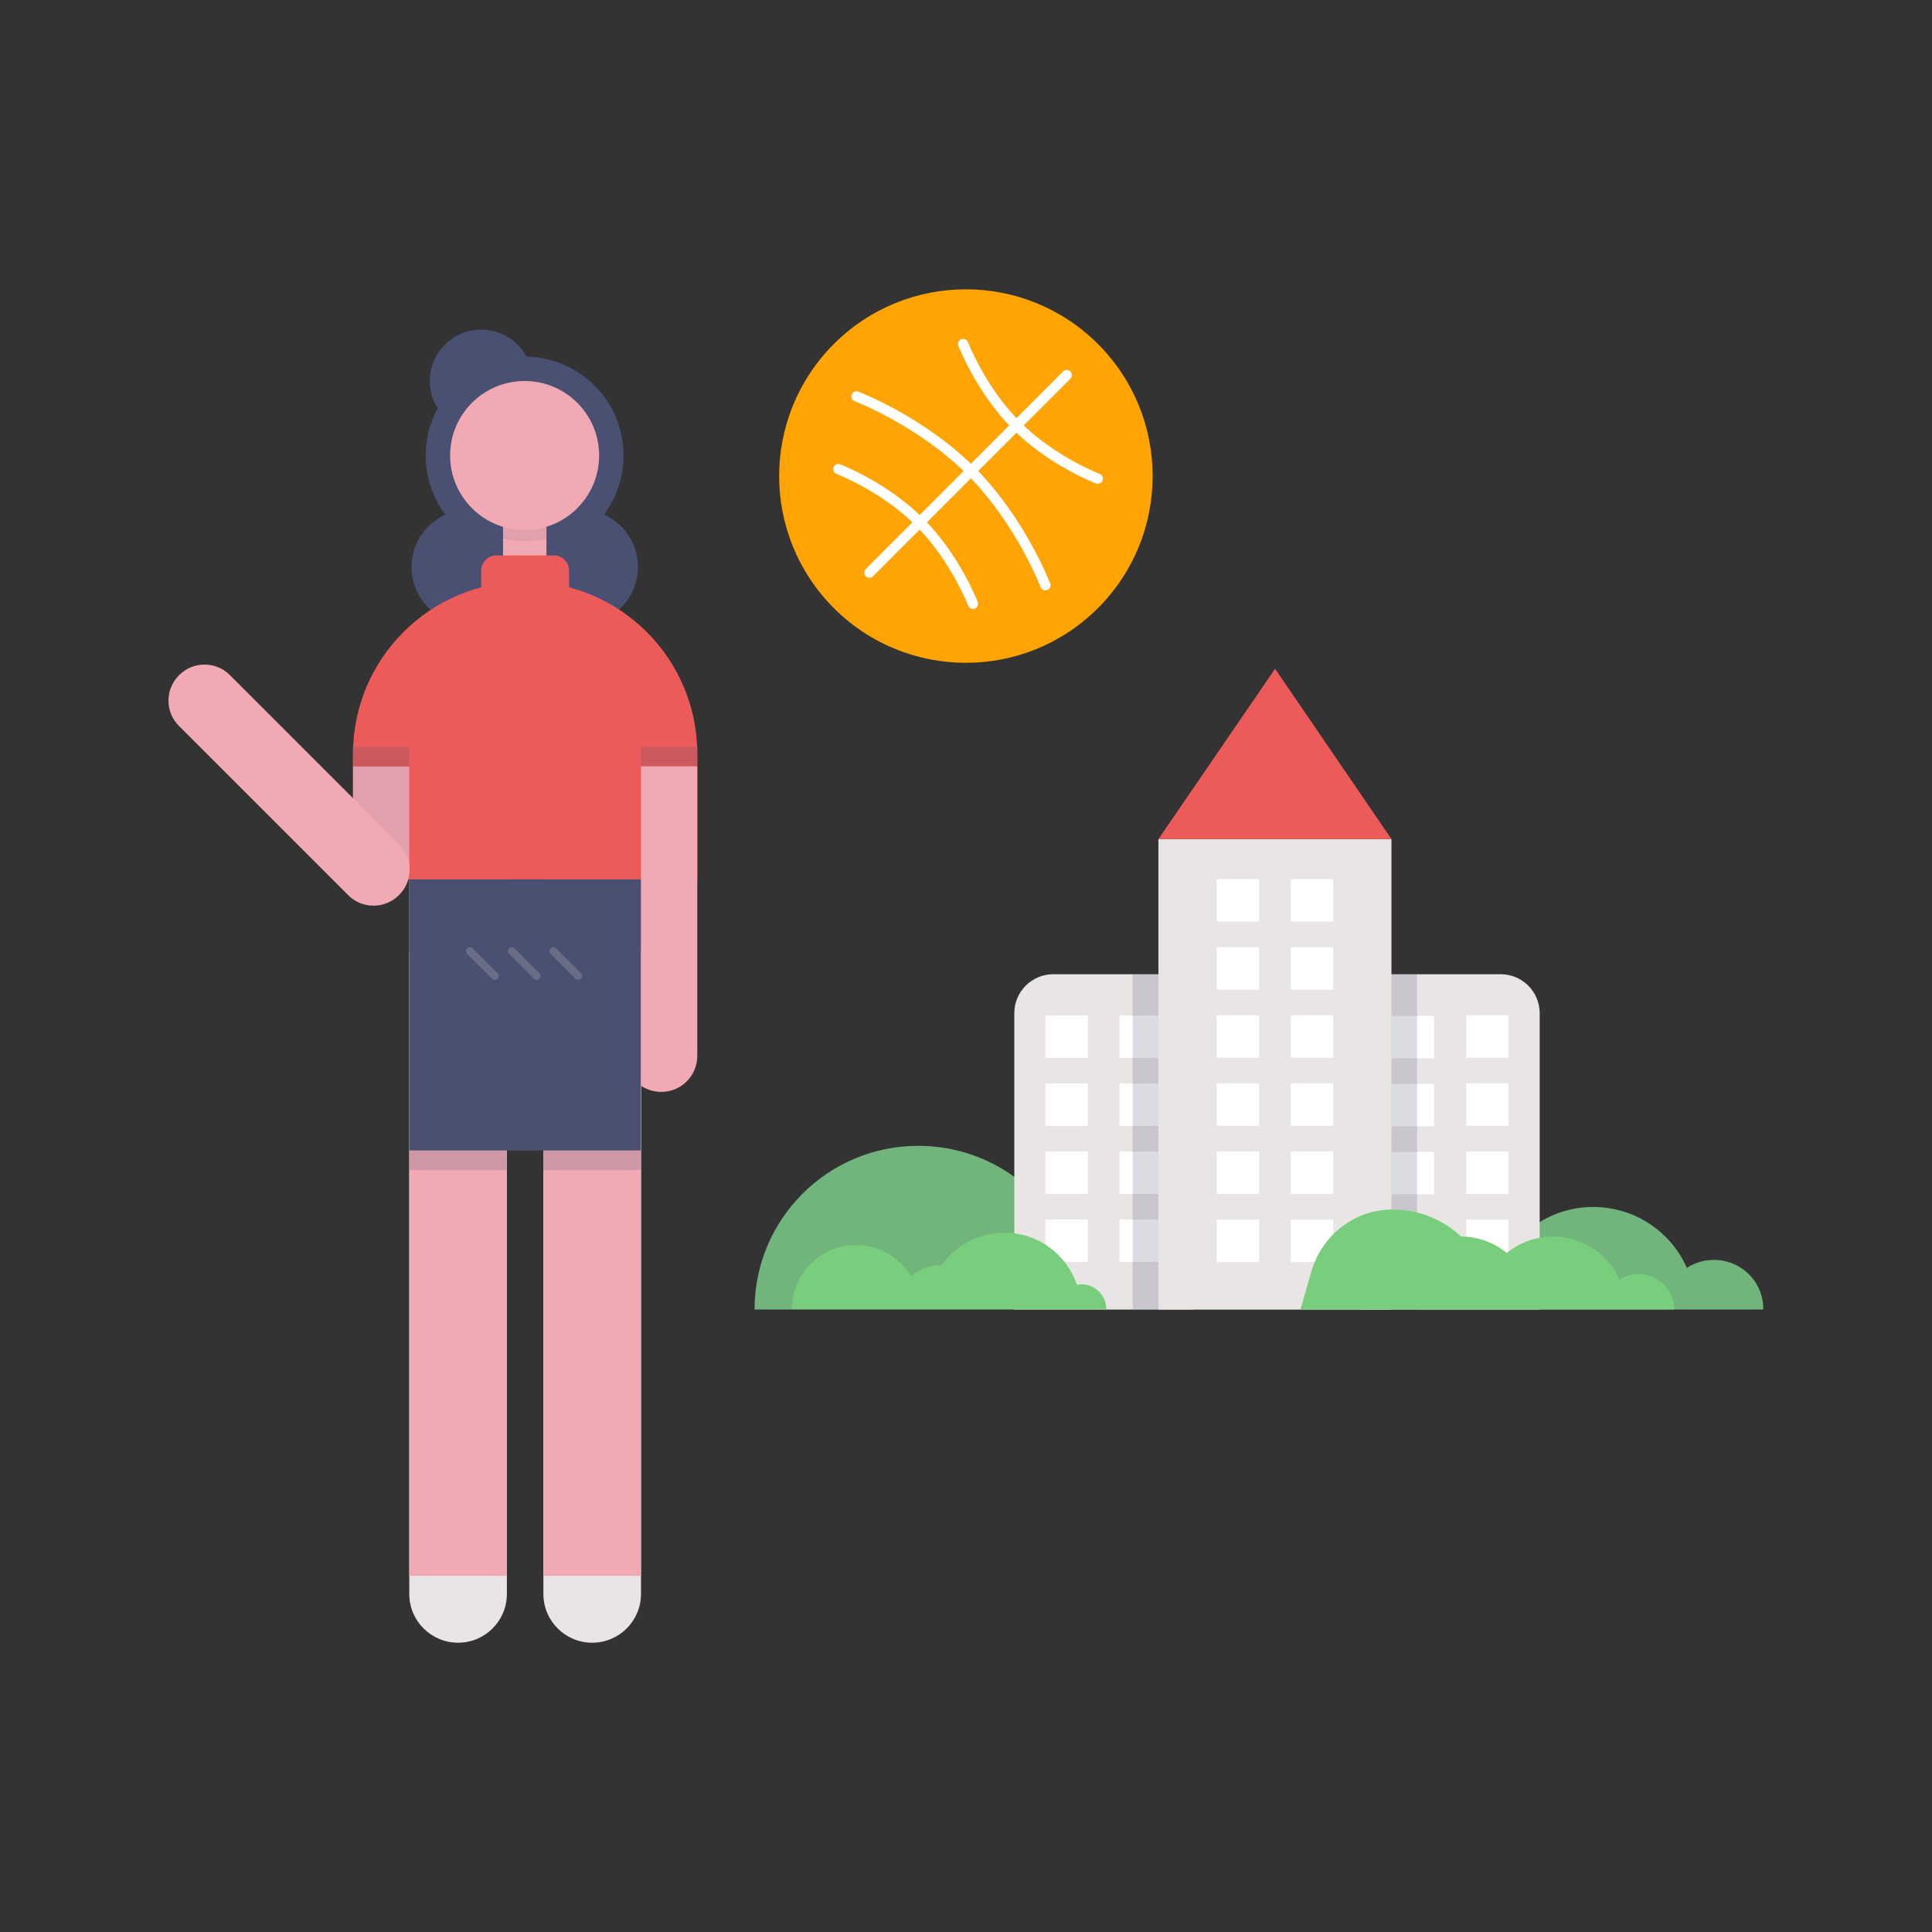 <?xml version="1.0" encoding="utf-8"?>
<!-- Generator: Adobe Illustrator 21.1.0, SVG Export Plug-In . SVG Version: 6.00 Build 0)  -->
<svg version="1.1" id="Layer_1" xmlns="http://www.w3.org/2000/svg" xmlns:xlink="http://www.w3.org/1999/xlink" x="0px" y="0px"
	 viewBox="0 0 752 752" style="enable-background:new 0 0 752 752;" xml:space="preserve">
<rect x="0" y="0" width="752" height="752" fill="#333333" stroke="none"/>
<style type="text/css">
	.st0{fill:#71B47C;}
	.st1{fill:#4A5072;}
	.st2{fill:#F1AAB4;}
	.st3{fill:#EAE5E5;}
	.st4{fill:#EC5B5A;}
	.st5{fill:#FFA403;}
	.st6{fill:none;stroke:#FFFFFF;stroke-width:4;stroke-linecap:round;stroke-linejoin:round;stroke-miterlimit:10;}
	.st7{fill:#FFFFFF;}
	.st8{opacity:0.1;fill:#4A5072;}
	.st9{opacity:0.2;fill:#EAE5E5;stroke:#EAE5E5;stroke-width:3;stroke-linecap:round;stroke-linejoin:round;stroke-miterlimit:10;}
	.st10{opacity:0.2;fill:#4A5072;}
	.st11{fill:#78CE7C;}
</style>
<g>
	<path class="st0" d="M667.1,490.4c-3.9,0-7.5,1.1-10.5,3.1c-6.2-14-20.2-23.7-36.5-23.7c-9.6,0-18.4,3.4-25.3,9.1
		c-6.8-5.6-15.6-9-25.1-9.1c-9.8-9.1-22.9-14.7-37.3-14.7c-15.8,0-30,6.7-40,17.4c-4.5-1.8-9.4-2.7-14.5-2.7c-0.4,0-0.7,0-1.1,0
		c-0.4,0-0.9,0-1.3,0c-11.6,0-22,4.9-29.3,12.8c-7.3-7.9-17.7-12.8-29.3-12.8c-3.1,0-6.1,0.4-9,1c-11.6-15.1-29.9-24.8-50.5-24.8
		c-35.2,0-63.7,28.5-63.7,63.7h144h137.4h111.2C686.5,499,677.8,490.4,667.1,490.4z"/>
	<circle class="st1" cx="187.3" cy="148.3" r="20"/>
	<g>
		<circle class="st1" cx="182.6" cy="220.7" r="22.4"/>
		<circle class="st1" cx="225.9" cy="220.7" r="22.4"/>
	</g>
	<circle class="st1" cx="204.2" cy="177.3" r="38.5"/>
	<rect x="195.8" y="158.7" class="st2" width="16.9" height="71.1"/>
	<path class="st3" d="M178.3,639.4L178.3,639.4c-10.5,0-19-8.5-19-19V371.8c0-10.5,8.5-19,19-19h0c10.5,0,19,8.5,19,19v248.6
		C197.3,630.9,188.8,639.4,178.3,639.4z"/>
	<path class="st3" d="M230.5,639.4L230.5,639.4c-10.5,0-19-8.5-19-19V371.8c0-10.5,8.5-19,19-19h0c10.5,0,19,8.5,19,19v248.6
		C249.5,630.9,241,639.4,230.5,639.4z"/>
	<path class="st4" d="M215.6,216.2h-22.4c-3.2,0-5.9,2.6-5.9,5.9v13.5c0,3.2,2.6,5.9,5.9,5.9h22.4c3.2,0,5.9-2.6,5.9-5.9v-13.5
		C221.5,218.9,218.9,216.2,215.6,216.2z"/>
	<rect x="159.3" y="342.3" class="st2" width="38" height="271.1"/>
	<rect x="211.5" y="342.3" class="st2" width="38" height="271.1"/>
	<path class="st4" d="M204.4,226.4c-37,0-67,30-67,67v48.9h134v-48.9C271.4,256.4,241.4,226.4,204.4,226.4z"/>
	<rect x="159.3" y="342.3" class="st1" width="90.1" height="105.5"/>
	<g>
		
			<ellipse transform="matrix(0.707 -0.707 0.707 0.707 -20.881 320.125)" class="st5" cx="376" cy="185.3" rx="72.7" ry="72.7"/>
		<line class="st6" x1="415.2" y1="146" x2="338.4" y2="222.9"/>
		<path class="st6" d="M427.3,186.3c0,0-17.9-6.8-31.7-20.7c-13.8-13.8-20.7-31.7-20.7-31.7"/>
		<path class="st6" d="M326.3,182.6c0,0,17.9,6.8,31.7,20.7c13.8,13.8,20.7,31.7,20.7,31.7"/>
		<path class="st6" d="M333.4,154.3c0,0,25.1,9.6,44.5,29s29,44.5,29,44.5"/>
	</g>
	<path class="st3" d="M410,379.2h54.3v130.5h-69.5V394.4C394.8,386,401.6,379.2,410,379.2z"/>
	
		<rect x="435.7" y="395.2" transform="matrix(-1 -4.479407e-11 4.479407e-11 -1 887.95 806.952)" class="st7" width="16.5" height="16.5"/>
	
		<rect x="406.9" y="395.2" transform="matrix(-1 -4.534429e-11 4.534429e-11 -1 830.316 806.952)" class="st7" width="16.5" height="16.5"/>
	
		<rect x="435.7" y="421.7" transform="matrix(-1 -4.534429e-11 4.534429e-11 -1 887.95 859.924)" class="st7" width="16.5" height="16.5"/>
	
		<rect x="406.9" y="421.7" transform="matrix(-1 -4.479407e-11 4.479407e-11 -1 830.316 859.924)" class="st7" width="16.5" height="16.5"/>
	
		<rect x="435.7" y="448.2" transform="matrix(-1 -4.479407e-11 4.479407e-11 -1 887.95 912.896)" class="st7" width="16.5" height="16.5"/>
	
		<rect x="406.9" y="448.2" transform="matrix(-1 -4.468438e-11 4.468438e-11 -1 830.316 912.896)" class="st7" width="16.5" height="16.5"/>
	
		<rect x="435.7" y="474.7" transform="matrix(-1 -4.468438e-11 4.468438e-11 -1 887.95 965.869)" class="st7" width="16.5" height="16.5"/>
	
		<rect x="406.9" y="474.7" transform="matrix(-1 -4.479407e-11 4.479407e-11 -1 830.316 965.869)" class="st7" width="16.5" height="16.5"/>
	<path class="st3" d="M584.1,379.2h-54.3v130.5h69.5V394.4C599.3,386,592.5,379.2,584.1,379.2z"/>
	<rect x="450.9" y="326.6" class="st3" width="90.7" height="183.1"/>
	<polygon class="st4" points="496.3,260.3 450.9,326.6 541.6,326.6 	"/>
	<rect x="541.7" y="395.4" class="st7" width="16.5" height="16.5"/>
	<rect x="570.7" y="395.2" class="st7" width="16.5" height="16.5"/>
	<rect x="541.7" y="421.9" class="st7" width="16.5" height="16.5"/>
	<rect x="570.7" y="421.7" class="st7" width="16.5" height="16.5"/>
	<rect x="541.7" y="448.4" class="st7" width="16.5" height="16.5"/>
	<rect x="570.7" y="448.2" class="st7" width="16.5" height="16.5"/>
	<rect x="541.9" y="474.7" class="st7" width="16.5" height="16.5"/>
	<rect x="570.7" y="474.7" class="st7" width="16.5" height="16.5"/>
	<rect x="473.6" y="368.7" class="st7" width="16.5" height="16.5"/>
	<rect x="502.4" y="368.7" class="st7" width="16.5" height="16.5"/>
	<rect x="473.6" y="395.2" class="st7" width="16.5" height="16.5"/>
	<rect x="502.4" y="395.2" class="st7" width="16.5" height="16.5"/>
	<rect x="473.6" y="342.2" class="st7" width="16.5" height="16.5"/>
	<rect x="502.4" y="342.2" class="st7" width="16.5" height="16.5"/>
	<rect x="473.6" y="421.7" class="st7" width="16.5" height="16.5"/>
	<rect x="502.4" y="421.7" class="st7" width="16.5" height="16.5"/>
	<rect x="473.6" y="448.2" class="st7" width="16.5" height="16.5"/>
	<rect x="502.4" y="448.2" class="st7" width="16.5" height="16.5"/>
	<rect x="473.6" y="474.7" class="st7" width="16.5" height="16.5"/>
	<rect x="502.4" y="474.7" class="st7" width="16.5" height="16.5"/>
	<rect x="137.4" y="298.3" class="st2" width="21.9" height="40"/>
	<rect x="137.4" y="298.3" class="st8" width="21.9" height="40"/>
	<g>
		<line class="st9" x1="182.9" y1="370.2" x2="192.6" y2="379.9"/>
		<line class="st9" x1="199.2" y1="370.2" x2="208.9" y2="379.9"/>
		<line class="st9" x1="215.4" y1="370.2" x2="225.1" y2="379.9"/>
	</g>
	<g>
		<g>
			<path class="st2" d="M69.7,262.8L69.7,262.8c5.5-5.5,14.4-5.5,19.8,0l65.8,65.8c5.5,5.5,5.5,14.4,0,19.8h0
				c-5.5,5.5-14.4,5.5-19.8,0l-65.8-65.8C64.2,277.2,64.2,268.3,69.7,262.8z"/>
		</g>
	</g>
	<g>
		<rect x="137.4" y="290.7" class="st4" width="21.9" height="7.6"/>
		<rect x="137.4" y="290.7" class="st10" width="21.9" height="7.6"/>
	</g>
	<g>
		<rect x="249.5" y="290.7" class="st4" width="21.9" height="7.6"/>
		<rect x="249.5" y="290.7" class="st10" width="21.9" height="7.6"/>
	</g>
	<path class="st2" d="M249.5,298.3v8.2v46.3v69.8c2.2,1.5,5,2.4,7.9,2.4c7.8,0,14-6.3,14-14v-58.2v-34.7v-19.8H249.5z"/>
	<rect x="159.3" y="447.8" class="st10" width="38" height="7.6"/>
	<rect x="211.5" y="447.8" class="st10" width="38" height="7.6"/>
	<path class="st8" d="M212.7,209.6v-50.3h-16.9v50.3c2.7,0.7,5.5,1.1,8.5,1.1C207.1,210.7,210,210.3,212.7,209.6z"/>
	<circle class="st2" cx="204.2" cy="177.3" r="29"/>
	<rect x="440.9" y="379.2" class="st10" width="10" height="130.5"/>
	<rect x="541.6" y="379.2" class="st10" width="10" height="130.5"/>
	<path class="st11" d="M506.2,509.7h66.4h79.1c0-7.6-6.2-13.8-13.8-13.8c-2.7,0-5.3,0.8-7.5,2.2c-4.4-9.9-14.4-16.8-25.9-16.8
		c-6.8,0-13.1,2.4-18,6.4c-4.9-4-11.1-6.4-17.8-6.4c-6.9-6.5-16.3-10.5-26.5-10.5c-0.5,0-0.9,0-1.4,0c-14.3,0.5-26.5,10.5-30.4,24.2
		L506.2,509.7z"/>
	<path class="st11" d="M421,499.9c-0.6,0-1.2,0.1-1.8,0.2c-4-11.8-15.1-20.3-28.3-20.3c-10.1,0-19,5-24.4,12.7c-0.2,0-0.4,0-0.6,0
		c-4.3,0-8.3,1.6-11.3,4.2c-4.4-7.2-12.3-12.1-21.4-12.1c-13.8,0-25,11.2-25,25h122.4C430.7,504.3,426.3,499.9,421,499.9z"/>
</g>
</svg>
